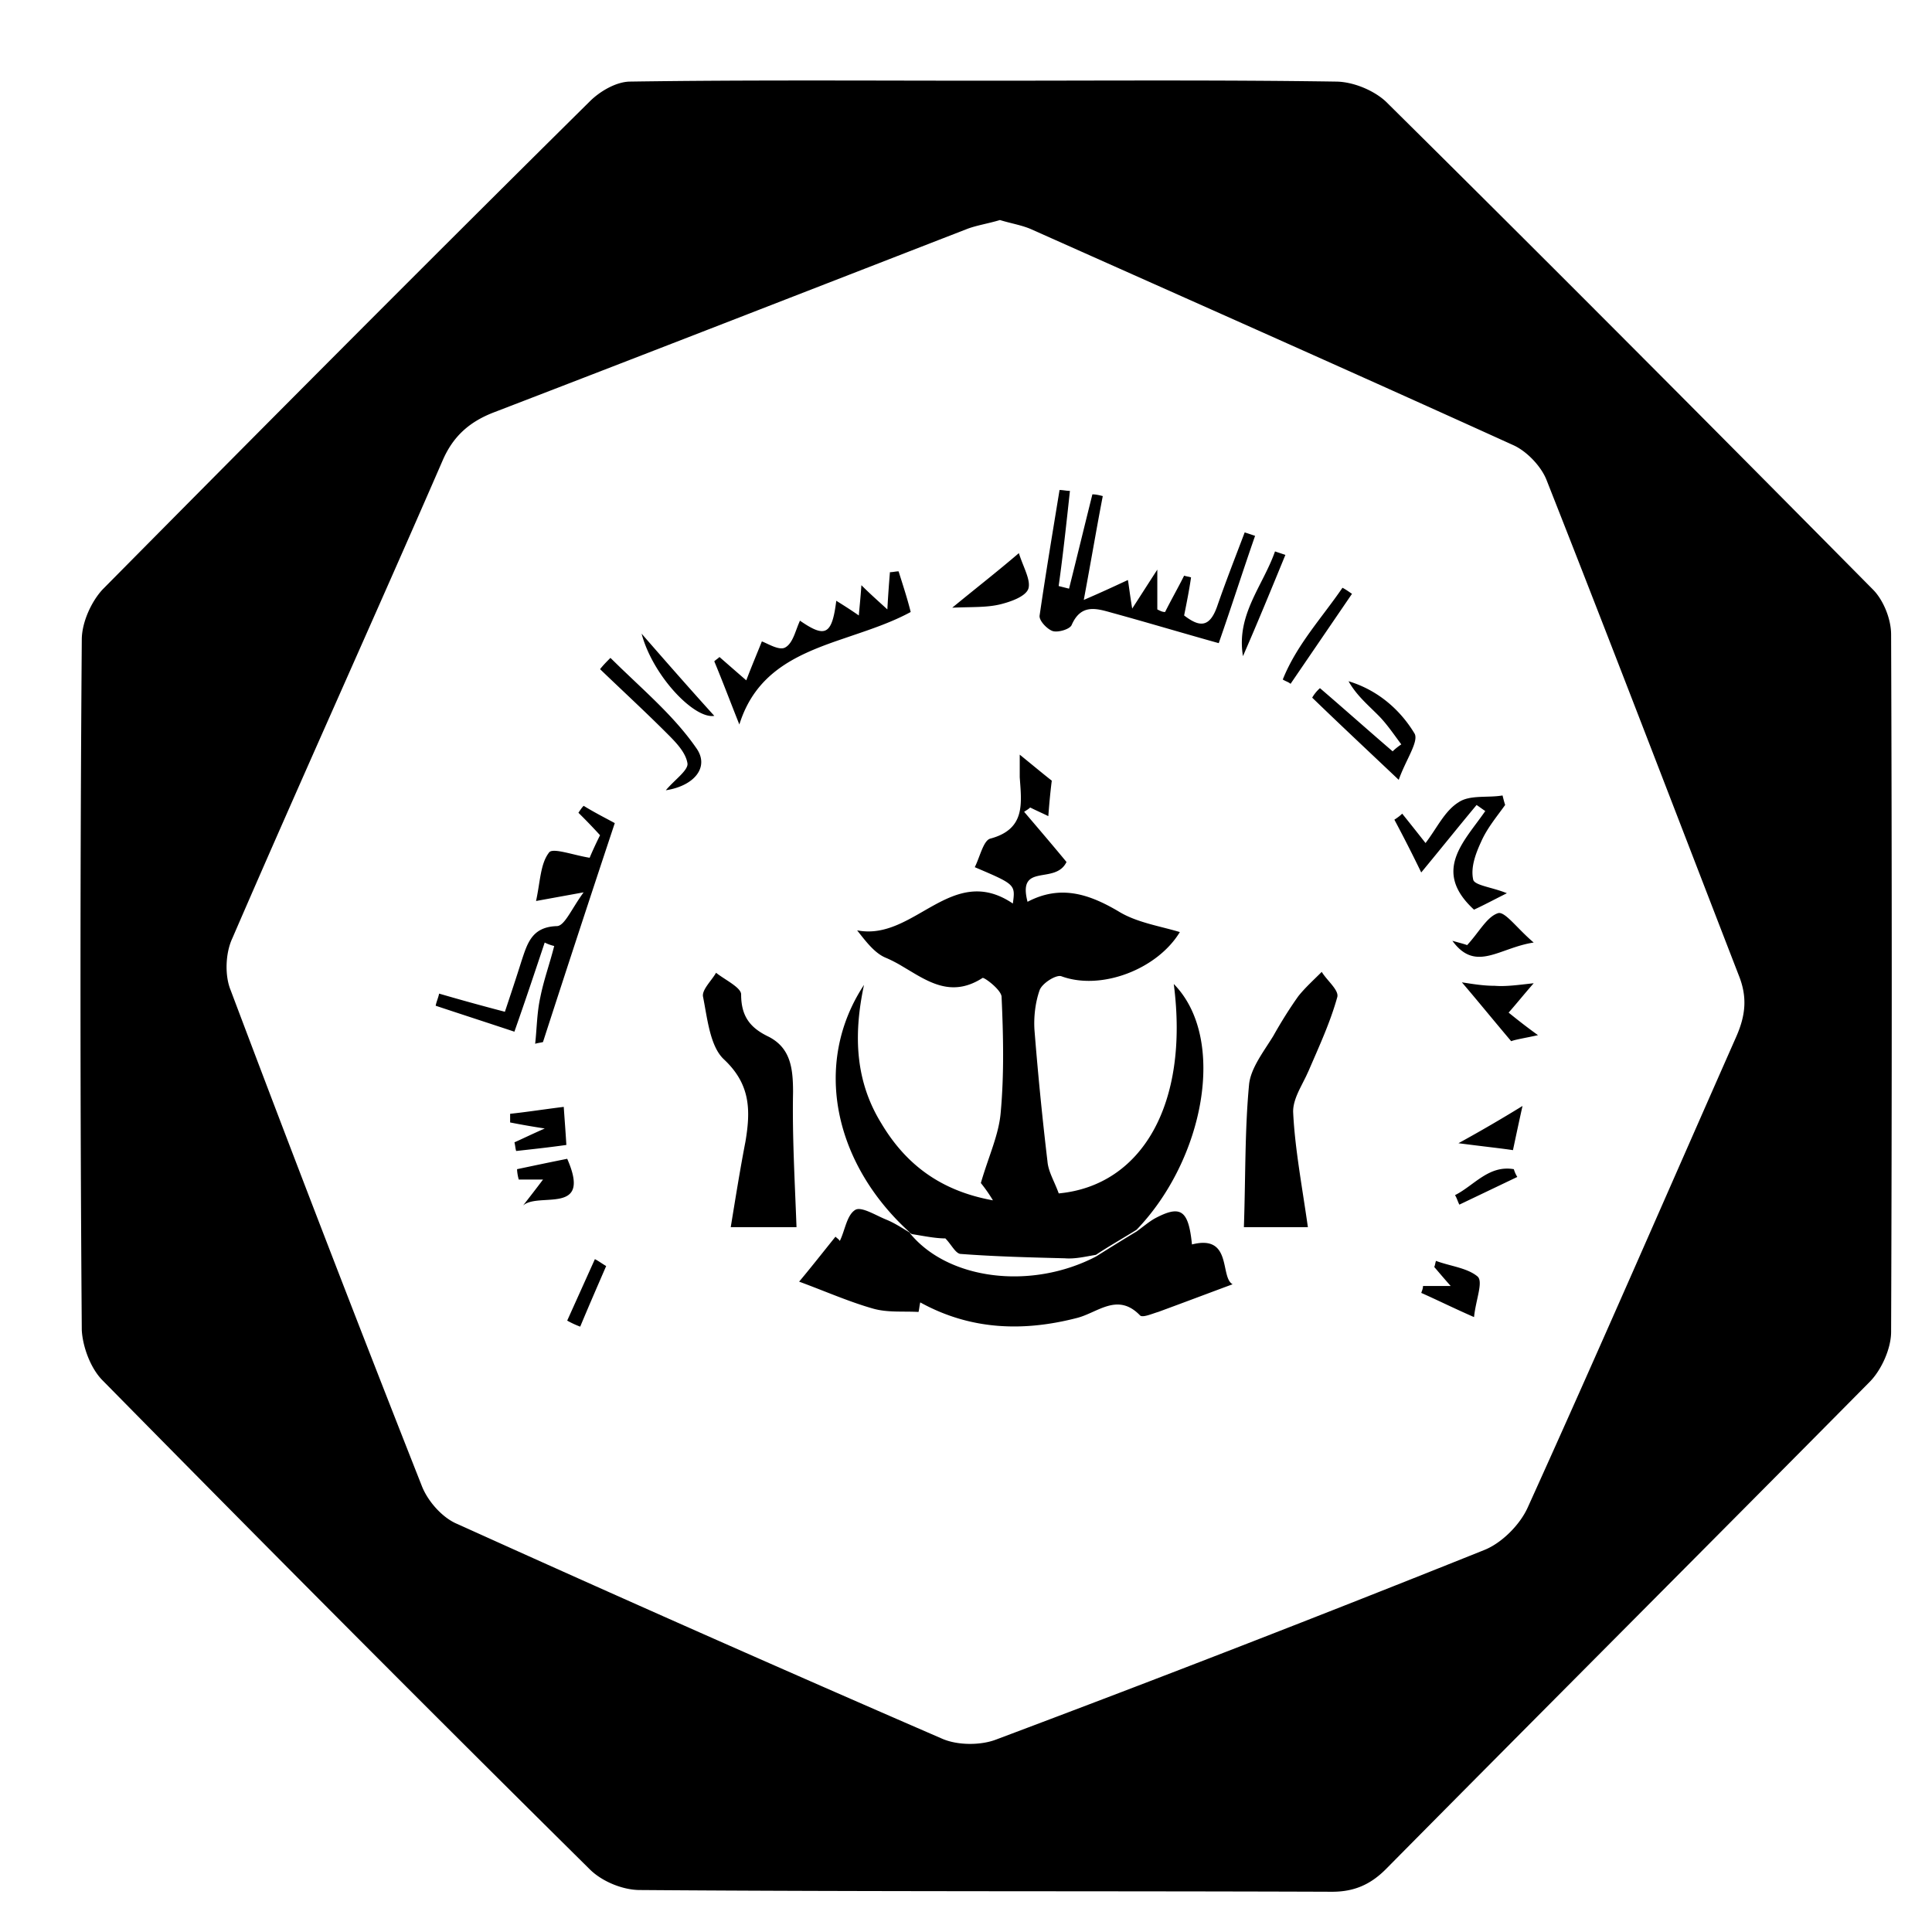<svg xmlns="http://www.w3.org/2000/svg" width="48" height="48" viewBox="0 0 48 48" fill="currentColor"><path d="M33.182 2.027c.43 0 .946 .215 1.247 .494c4.063 4.02 8.083 8.062 12.103 12.125c.258 .258 .452 .73 .452 1.118c.021 5.783 .021 11.544 0 17.327c0 .408 -.237 .946 -.538 1.247c-3.998 4.041 -8.018 8.061 -12.017 12.103c-.387 .387 -.795 .559 -1.333 .559c-5.74 -.021 -11.458 0 -17.198 -.043c-.43 0 -.946 -.215 -1.247 -.516c-4.063 -4.02 -8.083 -8.062 -12.103 -12.146c-.3 -.301 -.494 -.839 -.516 -1.247a1140.69 1140.69 0 0 1 0 -17.155c0 -.43 .237 -.946 .516 -1.247c4.02 -4.063 8.04 -8.105 12.103 -12.125c.258 -.258 .667 -.494 1.01 -.494c2.946 -.043 5.891 -.022 8.836 -.022c2.902 0 5.783 -.021 8.685 .022zm-8.34 3.44c-.28 .085 -.56 .128 -.796 .214c-3.934 1.527 -7.847 3.053 -11.76 4.558c-.623 .236 -1.031 .602 -1.29 1.204c-1.719 3.955 -3.503 7.89 -5.223 11.867c-.172 .365 -.194 .924 -.043 1.29a855.62 855.62 0 0 0 4.75 12.318c.151 .387 .517 .795 .882 .945a853.88 853.88 0 0 0 12.039 5.332c.387 .172 .967 .172 1.354 .021a589.127 589.127 0 0 0 12.125 -4.708c.43 -.172 .881 -.623 1.075 -1.053c1.763 -3.891 3.461 -7.804 5.18 -11.695c.237 -.537 .28 -.989 .065 -1.526c-1.59 -4.106 -3.16 -8.212 -4.772 -12.297c-.13 -.344 -.495 -.73 -.839 -.881c-3.977 -1.806 -7.954 -3.569 -11.952 -5.353c-.237 -.108 -.516 -.15 -.796 -.237zm-10.062 25.816c.086 .043 .172 .108 .28 .172c-.215 .495 -.43 .99 -.645 1.505a2.222 2.222 0 0 1 -.323 -.15l.688 -1.527zm10.556 -12.533c.344 .28 .602 .495 .795 .645c-.043 .344 -.064 .602 -.086 .882c-.129 -.065 -.28 -.13 -.451 -.215c-.043 .043 -.086 .064 -.15 .107c.386 .452 .752 .882 1.053 1.247c-.28 .58 -1.226 0 -.968 .989c.817 -.43 1.527 -.194 2.257 .236c.452 .28 1.032 .366 1.527 .516c-.56 .925 -1.956 1.462 -2.945 1.097c-.13 -.043 -.473 .172 -.538 .344c-.107 .3 -.15 .666 -.129 .989a84 84 0 0 0 .323 3.267c.021 .258 .172 .495 .28 .796c2.063 -.194 3.245 -2.215 2.858 -5.203c1.333 1.355 .753 4.364 -.924 6.106c-.344 .215 -.688 .408 -1.01 .623c-.258 .043 -.516 .107 -.774 .086c-.86 -.022 -1.72 -.043 -2.58 -.108c-.13 0 -.237 -.236 -.387 -.386c-.258 0 -.559 -.065 -.838 -.108l-.025 -.022h-.018c.945 1.161 3.01 1.42 4.622 .581c.343 -.215 .687 -.43 1.01 -.623c.15 -.108 .3 -.237 .451 -.323c.645 -.344 .839 -.215 .925 .645c1.01 -.258 .688 .817 1.01 .989c-.58 .215 -1.204 .451 -1.849 .688c-.15 .043 -.387 .15 -.451 .086c-.559 -.58 -1.053 -.065 -1.57 .064c-1.332 .344 -2.644 .301 -3.89 -.387c-.022 .086 -.022 .15 -.044 .237c-.386 -.022 -.773 .021 -1.139 -.086c-.602 -.172 -1.182 -.43 -1.827 -.667c.236 -.279 .559 -.688 .903 -1.117c.043 .043 .086 .064 .107 .107c.13 -.258 .172 -.645 .387 -.774c.15 -.086 .495 .13 .753 .237c.212 .084 .403 .211 .615 .339l.03 .026c-1.935 -1.72 -2.473 -4.235 -1.183 -6.191c-.28 1.311 -.193 2.429 .43 3.44c.602 1.01 1.462 1.676 2.773 1.913a3.706 3.706 0 0 0 -.3 -.43c.193 -.667 .45 -1.204 .494 -1.763c.086 -.946 .064 -1.913 .021 -2.86c0 -.171 -.43 -.494 -.473 -.472c-.662 .426 -1.183 .189 -1.687 -.107l-.347 -.207a3.337 3.337 0 0 0 -.352 -.18c-.28 -.108 -.494 -.388 -.73 -.689c1.418 .28 2.342 -1.698 3.869 -.666c.064 -.473 .064 -.473 -.946 -.903c.129 -.258 .215 -.666 .387 -.71c.881 -.236 .774 -.88 .73 -1.526v-.559zm10.34 12.576c.344 .13 .774 .172 1.032 .387c.15 .13 -.043 .58 -.086 1.01c-.537 -.236 -.924 -.43 -1.311 -.601c.021 -.065 .043 -.108 .043 -.172h.688c-.172 -.194 -.28 -.323 -.409 -.473c.022 -.043 .022 -.086 .043 -.15zm-2.838 -7.18c.13 .215 .43 .452 .387 .624c-.172 .623 -.451 1.225 -.71 1.827l-.069 .149l-.152 .302c-.098 .202 -.177 .406 -.165 .602c.043 .882 .215 1.785 .365 2.838h-1.59c.043 -1.247 .021 -2.408 .129 -3.547c.043 -.408 .365 -.817 .602 -1.204c.193 -.344 .408 -.688 .623 -.989c.172 -.215 .387 -.408 .58 -.602zm-15.048 .022c.215 .172 .623 .365 .623 .537c0 .56 .237 .839 .688 1.054c.538 .28 .602 .774 .602 1.375c-.021 1.097 .043 2.193 .086 3.354h-1.634c.13 -.795 .237 -1.462 .366 -2.128c.129 -.774 .129 -1.419 -.537 -2.042c-.344 -.323 -.409 -1.01 -.516 -1.548c-.043 -.172 .215 -.409 .322 -.602zm-3.698 4.622c.624 1.419 -.709 .817 -1.096 1.16c.15 -.193 .301 -.386 .495 -.644h-.602a1.079 1.079 0 0 1 -.043 -.258c.408 -.086 .816 -.172 1.246 -.258zm23.519 .258a.764 .764 0 0 0 .086 .193l-1.44 .688c-.043 -.086 -.065 -.172 -.108 -.236c.473 -.237 .838 -.753 1.462 -.645zm-23.605 -1.548c.022 .322 .043 .58 .065 .946c-.452 .064 -.86 .107 -1.247 .15c-.021 -.064 -.021 -.129 -.043 -.215c.194 -.086 .366 -.172 .753 -.344a20.284 20.284 0 0 1 -.86 -.15v-.215c.408 -.043 .817 -.108 1.332 -.172zm23.82 -.022c-.086 .387 -.15 .688 -.237 1.097c-.28 -.043 -.688 -.086 -1.354 -.172a36.628 36.628 0 0 0 1.59 -.925zm-23.326 -7.458c.28 .173 .58 .323 .774 .43a727.74 727.74 0 0 0 -1.784 5.44c-.086 .021 -.13 .021 -.194 .043c.043 -.387 .043 -.774 .129 -1.161c.086 -.43 .236 -.839 .344 -1.269a1.048 1.048 0 0 1 -.236 -.086c-.237 .71 -.473 1.42 -.753 2.215c-.645 -.215 -1.311 -.43 -1.956 -.645c.021 -.108 .064 -.194 .086 -.301c.516 .15 1.053 .3 1.634 .451c.15 -.451 .28 -.838 .408 -1.247c.15 -.451 .258 -.86 .881 -.881c.194 0 .366 -.43 .667 -.839l-1.182 .215c.107 -.494 .107 -.924 .322 -1.203c.086 -.13 .602 .064 1.01 .129c.043 -.108 .15 -.344 .258 -.56a13.986 13.986 0 0 0 -.537 -.558c.043 -.065 .086 -.13 .129 -.172zm21.82 4.386c.28 .043 .537 .086 .817 .086c.28 .022 .58 -.021 .967 -.064c-.28 .322 -.451 .537 -.623 .73c.215 .173 .43 .345 .73 .56c-.279 .064 -.558 .107 -.666 .15c-.473 -.559 -.838 -1.01 -1.225 -1.462zm1.784 -.989c-.86 .13 -1.44 .753 -2.02 -.043c.15 .043 .322 .086 .365 .108c.301 -.323 .494 -.71 .774 -.796c.172 -.043 .473 .387 .881 .731zm-.774 -3.654c.022 .086 .043 .172 .065 .236c-.215 .301 -.452 .58 -.602 .925c-.129 .28 -.258 .623 -.193 .924c.021 .15 .472 .193 .838 .344c-.301 .15 -.58 .3 -.817 .408c-1.053 -.967 -.236 -1.698 .28 -2.45c-.065 -.043 -.151 -.108 -.216 -.15c-.43 .515 -.86 1.053 -1.375 1.676a36.373 36.373 0 0 0 -.667 -1.311c.065 -.043 .13 -.086 .194 -.15c.172 .214 .344 .43 .58 .73c.28 -.365 .473 -.795 .817 -1.01c.28 -.194 .731 -.108 1.096 -.172zm-22.164 -3.418l.278 .271l.564 .536c.469 .448 .924 .904 1.287 1.428c.344 .473 -.043 .946 -.753 1.054c.215 -.258 .56 -.495 .538 -.667c-.043 -.28 -.301 -.537 -.516 -.752c-.538 -.538 -1.097 -1.053 -1.656 -1.59c.086 -.108 .172 -.194 .258 -.28zm18.338 .58c.71 .215 1.268 .688 1.634 1.29c.129 .193 -.215 .666 -.387 1.16c-.817 -.773 -1.484 -1.397 -2.15 -2.042a.95 .95 0 0 1 .193 -.236c.602 .516 1.204 1.053 1.806 1.57c.065 -.065 .15 -.13 .215 -.173c-.193 -.258 -.365 -.516 -.58 -.73c-.258 -.259 -.538 -.495 -.731 -.839zm-11.179 -2.73c.108 .344 .215 .666 .301 1.01c-.459 .249 -.964 .42 -1.465 .59l-.374 .128c-1.053 .369 -2.025 .818 -2.418 2.077c-.215 -.538 -.408 -1.053 -.623 -1.57c.043 -.042 .086 -.064 .129 -.107c.172 .15 .344 .301 .666 .58c.13 -.343 .258 -.644 .387 -.967c.13 .043 .43 .237 .58 .15c.111 -.06 .18 -.192 .238 -.338l.084 -.222l.044 -.106c.624 .43 .796 .366 .903 -.494c.172 .107 .344 .215 .56 .365c.02 -.236 .042 -.43 .064 -.752c.215 .215 .387 .365 .645 .602c.021 -.387 .043 -.667 .064 -.925c.065 0 .15 -.021 .215 -.021zm-6.385 1.548c.58 .666 1.183 1.354 1.806 2.042c-.494 .086 -1.526 -.989 -1.806 -2.042zm17.413 -1.14c.086 .043 .172 .108 .237 .15l-1.527 2.237c-.043 -.043 -.128 -.065 -.193 -.108c.344 -.86 .967 -1.526 1.483 -2.279zm-1.676 -.903l.258 .086c-.344 .839 -.688 1.677 -1.054 2.516c-.172 -1.032 .495 -1.742 .796 -2.602zm-5.353 -1.526c.086 0 .172 .022 .258 .022c-.086 .795 -.172 1.59 -.28 2.364l.258 .065c.194 -.774 .387 -1.57 .58 -2.343c.087 0 .173 .021 .258 .043c-.15 .773 -.279 1.547 -.472 2.58c.451 -.194 .773 -.345 1.096 -.495c.021 .107 .043 .322 .107 .71c.237 -.366 .387 -.603 .624 -.968v.989c.086 .043 .129 .064 .193 .064c.15 -.3 .323 -.602 .473 -.903c.065 .022 .108 .022 .172 .043c-.043 .301 -.107 .624 -.172 .946c.366 .28 .624 .323 .817 -.215c.215 -.623 .452 -1.225 .688 -1.849l.258 .086c-.3 .86 -.58 1.742 -.903 2.666c-.924 -.258 -1.784 -.516 -2.644 -.752c-.387 -.108 -.774 -.237 -1.01 .3c-.043 .108 -.344 .194 -.473 .151c-.13 -.043 -.344 -.258 -.323 -.387c.15 -1.032 .323 -2.064 .495 -3.117zm-1.01 1.57c.107 .343 .3 .666 .236 .88c-.065 .194 -.43 .323 -.688 .388c-.344 .086 -.71 .064 -1.204 .086c.602 -.495 1.075 -.86 1.655 -1.355z"/></svg>
